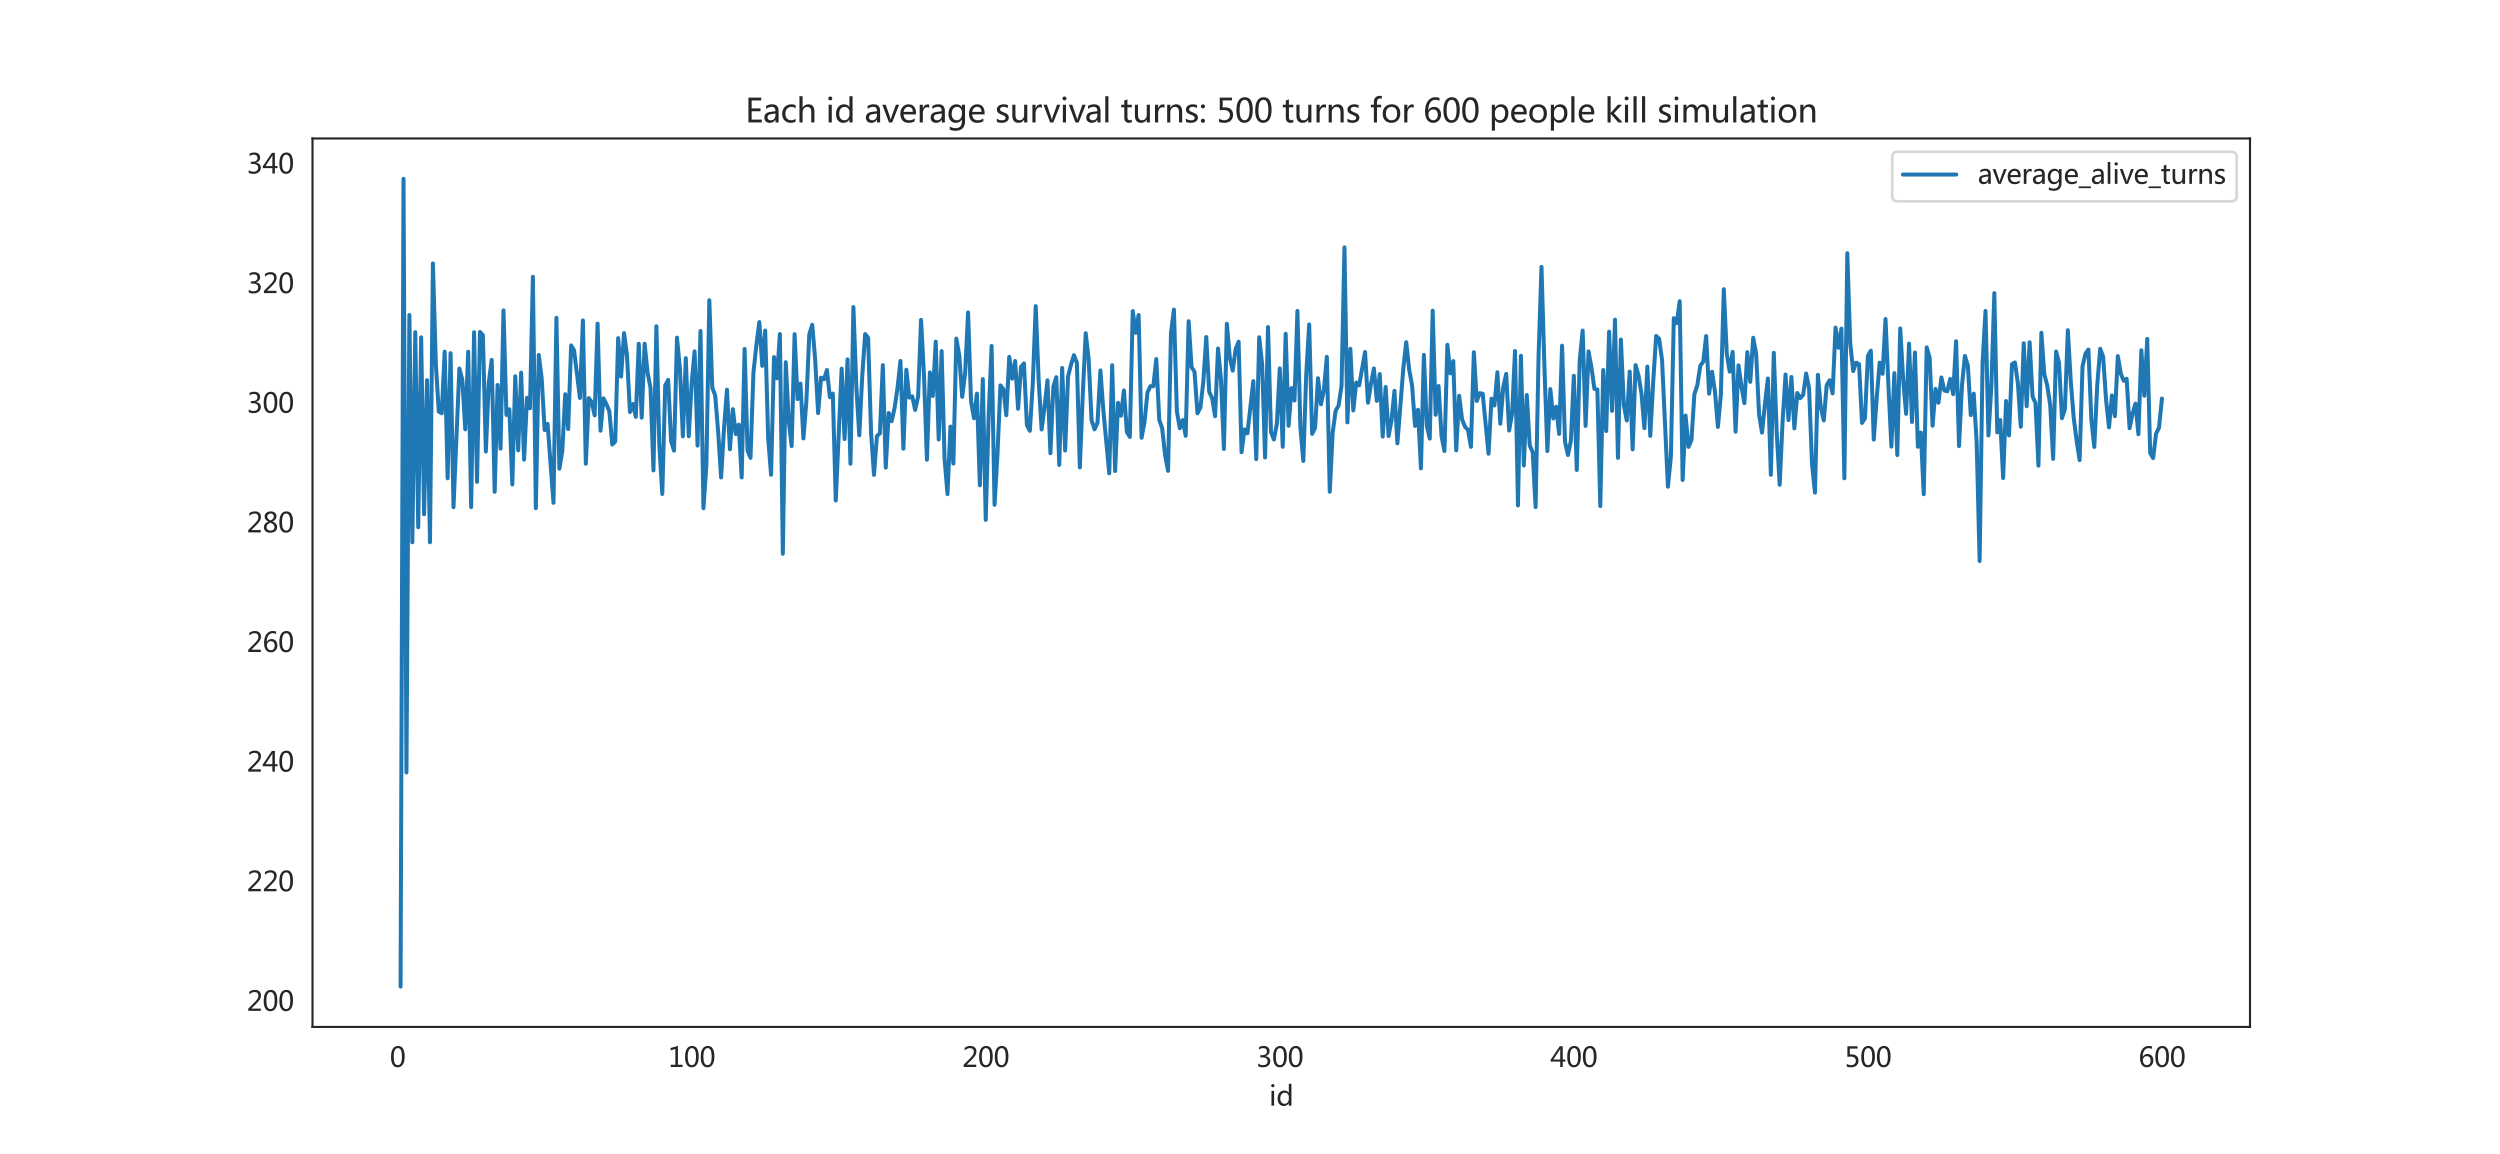 <?xml version="1.0" encoding="utf-8" standalone="no"?>
<!DOCTYPE svg PUBLIC "-//W3C//DTD SVG 1.1//EN"
  "http://www.w3.org/Graphics/SVG/1.1/DTD/svg11.dtd">
<svg xmlns:xlink="http://www.w3.org/1999/xlink" width="936pt" height="432pt" viewBox="0 0 936 432" xmlns="http://www.w3.org/2000/svg" version="1.1">
 <defs>
  <style type="text/css">*{stroke-linejoin: round; stroke-linecap: butt}</style>
 </defs>
 <g id="figure_1">
  <g id="patch_1">
   <path d="M 0 432 
L 936 432 
L 936 0 
L 0 0 
z
" style="fill: #ffffff"/>
  </g>
  <g id="axes_1">
   <g id="patch_2">
    <path d="M 117 384.48 
L 842.4 384.48 
L 842.4 51.84 
L 117 51.84 
z
" style="fill: #ffffff"/>
   </g>
   <g id="matplotlib.axis_1">
    <g id="xtick_1">
     <g id="text_1">
      <!-- 0 -->
      <g style="fill: #262626" transform="translate(145.94 399.474)scale(0.1 -0.1)">
       <defs>
        <path id="MicrosoftYaHei-30" d="M 284 2325 
Q 284 3606 709 4264 
Q 1134 4922 1941 4922 
Q 3478 4922 3478 2441 
Q 3478 1216 3045 567 
Q 2613 -81 1831 -81 
Q 1094 -81 689 534 
Q 284 1150 284 2325 
z
M 909 2353 
Q 909 425 1888 425 
Q 2850 425 2850 2384 
Q 2850 4413 1906 4413 
Q 909 4413 909 2353 
z
" transform="scale(0.016)"/>
       </defs>
       <use xlink:href="#MicrosoftYaHei-30"/>
      </g>
     </g>
    </g>
    <g id="xtick_2">
     <g id="text_2">
      <!-- 100 -->
      <g style="fill: #262626" transform="translate(250.168 399.474)scale(0.1 -0.1)">
       <defs>
        <path id="MicrosoftYaHei-31" d="M 3366 0 
L 591 0 
L 591 528 
L 1675 528 
L 1675 4203 
L 563 3881 
L 563 4444 
L 2284 4944 
L 2284 528 
L 3366 528 
L 3366 0 
z
" transform="scale(0.016)"/>
       </defs>
       <use xlink:href="#MicrosoftYaHei-31"/>
       <use xlink:href="#MicrosoftYaHei-30" x="58.643"/>
       <use xlink:href="#MicrosoftYaHei-30" x="117.285"/>
      </g>
     </g>
    </g>
    <g id="xtick_3">
     <g id="text_3">
      <!-- 200 -->
      <g style="fill: #262626" transform="translate(360.261 399.474)scale(0.1 -0.1)">
       <defs>
        <path id="MicrosoftYaHei-32" d="M 3275 0 
L 331 0 
L 331 531 
L 1738 1934 
Q 2319 2516 2516 2855 
Q 2713 3194 2713 3556 
Q 2713 3969 2481 4189 
Q 2250 4409 1813 4409 
Q 1166 4409 578 3859 
L 578 4481 
Q 1150 4922 1909 4922 
Q 2563 4922 2941 4569 
Q 3319 4216 3319 3619 
Q 3319 3169 3076 2736 
Q 2834 2303 2159 1634 
L 1056 556 
L 1056 544 
L 3275 544 
L 3275 0 
z
" transform="scale(0.016)"/>
       </defs>
       <use xlink:href="#MicrosoftYaHei-32"/>
       <use xlink:href="#MicrosoftYaHei-30" x="58.643"/>
       <use xlink:href="#MicrosoftYaHei-30" x="117.285"/>
      </g>
     </g>
    </g>
    <g id="xtick_4">
     <g id="text_4">
      <!-- 300 -->
      <g style="fill: #262626" transform="translate(470.353 399.474)scale(0.1 -0.1)">
       <defs>
        <path id="MicrosoftYaHei-33" d="M 447 809 
Q 944 425 1569 425 
Q 2069 425 2361 670 
Q 2653 916 2653 1328 
Q 2653 2247 1338 2247 
L 934 2247 
L 934 2753 
L 1319 2753 
Q 2484 2753 2484 3616 
Q 2484 4413 1594 4413 
Q 1084 4413 634 4069 
L 634 4647 
Q 1109 4922 1744 4922 
Q 2363 4922 2738 4598 
Q 3113 4275 3113 3759 
Q 3113 2809 2144 2538 
L 2144 2525 
Q 2669 2469 2973 2155 
Q 3278 1841 3278 1372 
Q 3278 719 2808 319 
Q 2338 -81 1556 -81 
Q 869 -81 447 175 
L 447 809 
z
" transform="scale(0.016)"/>
       </defs>
       <use xlink:href="#MicrosoftYaHei-33"/>
       <use xlink:href="#MicrosoftYaHei-30" x="58.643"/>
       <use xlink:href="#MicrosoftYaHei-30" x="117.285"/>
      </g>
     </g>
    </g>
    <g id="xtick_5">
     <g id="text_5">
      <!-- 400 -->
      <g style="fill: #262626" transform="translate(580.446 399.474)scale(0.1 -0.1)">
       <defs>
        <path id="MicrosoftYaHei-34" d="M 3525 1256 
L 2906 1256 
L 2906 0 
L 2313 0 
L 2313 1256 
L 56 1256 
L 56 1653 
L 2197 4841 
L 2906 4841 
L 2906 1741 
L 3525 1741 
L 3525 1256 
z
M 2313 1741 
L 2313 3769 
Q 2313 3984 2325 4266 
L 2313 4266 
Q 2269 4147 2128 3894 
L 688 1741 
L 2313 1741 
z
" transform="scale(0.016)"/>
       </defs>
       <use xlink:href="#MicrosoftYaHei-34"/>
       <use xlink:href="#MicrosoftYaHei-30" x="58.643"/>
       <use xlink:href="#MicrosoftYaHei-30" x="117.285"/>
      </g>
     </g>
    </g>
    <g id="xtick_6">
     <g id="text_6">
      <!-- 500 -->
      <g style="fill: #262626" transform="translate(690.539 399.474)scale(0.1 -0.1)">
       <defs>
        <path id="MicrosoftYaHei-35" d="M 553 744 
Q 1041 425 1569 425 
Q 2069 425 2375 704 
Q 2681 984 2681 1447 
Q 2681 1913 2370 2169 
Q 2059 2425 1469 2425 
Q 1184 2425 703 2381 
L 703 4841 
L 3084 4841 
L 3084 4300 
L 1272 4300 
L 1272 2931 
Q 1544 2947 1681 2947 
Q 2447 2947 2875 2559 
Q 3303 2172 3303 1491 
Q 3303 788 2843 353 
Q 2384 -81 1575 -81 
Q 897 -81 553 119 
L 553 744 
z
" transform="scale(0.016)"/>
       </defs>
       <use xlink:href="#MicrosoftYaHei-35"/>
       <use xlink:href="#MicrosoftYaHei-30" x="58.643"/>
       <use xlink:href="#MicrosoftYaHei-30" x="117.285"/>
      </g>
     </g>
    </g>
    <g id="xtick_7">
     <g id="text_7">
      <!-- 600 -->
      <g style="fill: #262626" transform="translate(800.631 399.474)scale(0.1 -0.1)">
       <defs>
        <path id="MicrosoftYaHei-36" d="M 3181 4219 
Q 2803 4413 2391 4413 
Q 1763 4413 1381 3866 
Q 1000 3319 994 2372 
L 1009 2372 
Q 1353 3038 2106 3038 
Q 2734 3038 3109 2628 
Q 3484 2219 3484 1541 
Q 3484 831 3051 375 
Q 2619 -81 1947 -81 
Q 1209 -81 789 495 
Q 369 1072 369 2131 
Q 369 3413 920 4167 
Q 1472 4922 2372 4922 
Q 2888 4922 3181 4781 
L 3181 4219 
z
M 1031 1584 
Q 1031 1106 1286 765 
Q 1541 425 1963 425 
Q 2363 425 2613 719 
Q 2863 1013 2863 1475 
Q 2863 1975 2627 2253 
Q 2391 2531 1956 2531 
Q 1544 2531 1287 2250 
Q 1031 1969 1031 1584 
z
" transform="scale(0.016)"/>
       </defs>
       <use xlink:href="#MicrosoftYaHei-36"/>
       <use xlink:href="#MicrosoftYaHei-30" x="58.643"/>
       <use xlink:href="#MicrosoftYaHei-30" x="117.285"/>
      </g>
     </g>
    </g>
    <g id="text_8">
     <!-- id -->
     <g style="fill: #262626" transform="translate(475.171 413.953)scale(0.1 -0.1)">
      <defs>
       <path id="MicrosoftYaHei-69" d="M 472 4675 
Q 472 4838 583 4948 
Q 694 5059 856 5059 
Q 1022 5059 1136 4950 
Q 1250 4841 1250 4675 
Q 1250 4513 1136 4405 
Q 1022 4297 856 4297 
Q 691 4297 581 4405 
Q 472 4513 472 4675 
z
M 544 0 
L 544 3456 
L 1156 3456 
L 1156 0 
L 544 0 
z
" transform="scale(0.016)"/>
       <path id="MicrosoftYaHei-64" d="M 3547 0 
L 2934 0 
L 2934 575 
L 2922 575 
Q 2544 -81 1747 -81 
Q 1091 -81 703 386 
Q 316 853 316 1647 
Q 316 2503 753 3020 
Q 1191 3538 1897 3538 
Q 2603 3538 2922 2988 
L 2934 2988 
L 2934 5116 
L 3547 5116 
L 3547 0 
z
M 2938 2056 
Q 2938 2472 2664 2751 
Q 2391 3031 1991 3031 
Q 1503 3031 1222 2667 
Q 941 2303 941 1675 
Q 941 1097 1211 761 
Q 1481 425 1931 425 
Q 2375 425 2656 754 
Q 2938 1084 2938 1575 
L 2938 2056 
z
" transform="scale(0.016)"/>
      </defs>
      <use xlink:href="#MicrosoftYaHei-69"/>
      <use xlink:href="#MicrosoftYaHei-64" x="26.611"/>
     </g>
    </g>
   </g>
   <g id="matplotlib.axis_2">
    <g id="ytick_1">
     <g id="text_9">
      <!-- 200 -->
      <g style="fill: #262626" transform="translate(92.408 378.481)scale(0.1 -0.1)">
       <use xlink:href="#MicrosoftYaHei-32"/>
       <use xlink:href="#MicrosoftYaHei-30" x="58.643"/>
       <use xlink:href="#MicrosoftYaHei-30" x="117.285"/>
      </g>
     </g>
    </g>
    <g id="ytick_2">
     <g id="text_10">
      <!-- 220 -->
      <g style="fill: #262626" transform="translate(92.408 333.693)scale(0.1 -0.1)">
       <use xlink:href="#MicrosoftYaHei-32"/>
       <use xlink:href="#MicrosoftYaHei-32" x="58.643"/>
       <use xlink:href="#MicrosoftYaHei-30" x="117.285"/>
      </g>
     </g>
    </g>
    <g id="ytick_3">
     <g id="text_11">
      <!-- 240 -->
      <g style="fill: #262626" transform="translate(92.408 288.906)scale(0.1 -0.1)">
       <use xlink:href="#MicrosoftYaHei-32"/>
       <use xlink:href="#MicrosoftYaHei-34" x="58.643"/>
       <use xlink:href="#MicrosoftYaHei-30" x="117.285"/>
      </g>
     </g>
    </g>
    <g id="ytick_4">
     <g id="text_12">
      <!-- 260 -->
      <g style="fill: #262626" transform="translate(92.408 244.118)scale(0.1 -0.1)">
       <use xlink:href="#MicrosoftYaHei-32"/>
       <use xlink:href="#MicrosoftYaHei-36" x="58.643"/>
       <use xlink:href="#MicrosoftYaHei-30" x="117.285"/>
      </g>
     </g>
    </g>
    <g id="ytick_5">
     <g id="text_13">
      <!-- 280 -->
      <g style="fill: #262626" transform="translate(92.408 199.331)scale(0.1 -0.1)">
       <defs>
        <path id="MicrosoftYaHei-38" d="M 1369 2547 
Q 503 2950 503 3716 
Q 503 4250 909 4586 
Q 1316 4922 1947 4922 
Q 2525 4922 2900 4606 
Q 3275 4291 3275 3791 
Q 3275 2984 2372 2550 
L 2372 2538 
Q 3431 2156 3431 1238 
Q 3431 634 2995 276 
Q 2559 -81 1778 -81 
Q 1138 -81 734 272 
Q 331 625 331 1188 
Q 331 2113 1369 2534 
L 1369 2547 
z
M 2656 3719 
Q 2656 4044 2453 4231 
Q 2250 4419 1903 4419 
Q 1578 4419 1350 4223 
Q 1122 4028 1122 3725 
Q 1122 3119 1881 2803 
Q 2656 3125 2656 3719 
z
M 1844 2256 
Q 947 1894 947 1219 
Q 947 869 1209 644 
Q 1472 419 1894 419 
Q 2303 419 2559 642 
Q 2816 866 2816 1200 
Q 2816 1903 1844 2256 
z
" transform="scale(0.016)"/>
       </defs>
       <use xlink:href="#MicrosoftYaHei-32"/>
       <use xlink:href="#MicrosoftYaHei-38" x="58.643"/>
       <use xlink:href="#MicrosoftYaHei-30" x="117.285"/>
      </g>
     </g>
    </g>
    <g id="ytick_6">
     <g id="text_14">
      <!-- 300 -->
      <g style="fill: #262626" transform="translate(92.408 154.544)scale(0.1 -0.1)">
       <use xlink:href="#MicrosoftYaHei-33"/>
       <use xlink:href="#MicrosoftYaHei-30" x="58.643"/>
       <use xlink:href="#MicrosoftYaHei-30" x="117.285"/>
      </g>
     </g>
    </g>
    <g id="ytick_7">
     <g id="text_15">
      <!-- 320 -->
      <g style="fill: #262626" transform="translate(92.408 109.756)scale(0.1 -0.1)">
       <use xlink:href="#MicrosoftYaHei-33"/>
       <use xlink:href="#MicrosoftYaHei-32" x="58.643"/>
       <use xlink:href="#MicrosoftYaHei-30" x="117.285"/>
      </g>
     </g>
    </g>
    <g id="ytick_8">
     <g id="text_16">
      <!-- 340 -->
      <g style="fill: #262626" transform="translate(92.408 64.969)scale(0.1 -0.1)">
       <use xlink:href="#MicrosoftYaHei-33"/>
       <use xlink:href="#MicrosoftYaHei-34" x="58.643"/>
       <use xlink:href="#MicrosoftYaHei-30" x="117.285"/>
      </g>
     </g>
    </g>
   </g>
   <g id="line2d_1">
    <path d="M 149.973 369.36 
L 151.074 66.96 
L 152.175 289.208 
L 153.276 117.937 
L 154.376 203.033 
L 155.477 124.373 
L 156.578 197.394 
L 157.679 126.303 
L 158.78 192.539 
L 159.881 142.342 
L 160.982 203.029 
L 162.083 98.638 
L 163.184 136.412 
L 164.285 154.103 
L 165.386 154.73 
L 166.487 131.66 
L 167.588 179.067 
L 168.688 132.224 
L 169.789 189.883 
L 171.991 137.988 
L 173.092 142.185 
L 174.193 160.754 
L 175.294 131.678 
L 176.395 189.888 
L 177.496 124.373 
L 178.597 180.42 
L 179.698 124.274 
L 180.799 125.479 
L 181.9 169.062 
L 183.001 143.206 
L 184.101 134.741 
L 185.202 184.115 
L 186.303 144.138 
L 187.404 167.965 
L 188.505 116.208 
L 189.606 155.352 
L 190.707 153.229 
L 191.808 181.378 
L 192.909 140.868 
L 194.01 168.592 
L 195.111 139.525 
L 196.212 172.089 
L 197.313 148.921 
L 198.413 152.871 
L 199.514 103.645 
L 200.615 190.264 
L 201.716 132.892 
L 202.817 141.782 
L 203.918 161.027 
L 205.019 158.725 
L 207.221 188.24 
L 208.322 118.998 
L 209.423 175.493 
L 210.524 168.838 
L 211.625 147.586 
L 212.725 160.633 
L 213.826 129.317 
L 214.927 131.131 
L 217.129 149.006 
L 218.23 119.97 
L 219.331 173.626 
L 220.432 149.051 
L 221.533 150.542 
L 222.634 155.5 
L 223.735 121.175 
L 224.836 161.246 
L 225.937 149.127 
L 227.038 151.344 
L 228.138 153.982 
L 229.239 166.433 
L 230.34 165.291 
L 231.441 126.603 
L 232.542 140.985 
L 233.643 124.731 
L 234.744 133.075 
L 235.845 154.26 
L 236.946 151.259 
L 238.047 156.056 
L 239.148 128.704 
L 240.249 156.391 
L 241.35 128.695 
L 242.45 139.556 
L 243.551 145.15 
L 244.652 176.12 
L 245.753 122.147 
L 246.854 166.818 
L 247.955 184.943 
L 249.056 144.281 
L 250.157 142.23 
L 251.258 165.188 
L 252.359 168.721 
L 253.46 126.415 
L 254.561 138.073 
L 255.662 163.378 
L 256.763 134.087 
L 257.863 163.32 
L 258.964 143.412 
L 260.065 131.534 
L 261.166 166.831 
L 262.267 123.934 
L 263.368 190.287 
L 264.469 174.275 
L 265.57 112.406 
L 266.671 145.123 
L 267.772 148.079 
L 268.873 161.6 
L 269.974 178.763 
L 271.075 160.248 
L 272.175 145.902 
L 273.276 168.22 
L 274.377 153.185 
L 275.478 162.509 
L 276.579 158.98 
L 277.68 178.758 
L 278.781 130.643 
L 279.882 168.618 
L 280.983 171.427 
L 282.084 139.547 
L 283.185 129.219 
L 284.286 120.588 
L 285.387 136.976 
L 286.488 123.755 
L 287.588 163.826 
L 288.689 177.746 
L 289.79 133.693 
L 290.891 141.63 
L 291.992 125.067 
L 293.093 207.337 
L 294.194 135.597 
L 295.295 157.516 
L 296.396 167.024 
L 297.497 125.116 
L 298.598 149.409 
L 299.699 143.627 
L 300.8 164.149 
L 301.9 150.336 
L 303.001 125.161 
L 304.102 121.596 
L 305.203 134.598 
L 306.304 154.658 
L 307.405 141.383 
L 308.506 142.001 
L 309.607 138.535 
L 310.708 148.737 
L 311.809 147.349 
L 312.91 187.393 
L 315.112 138.024 
L 316.213 164.386 
L 317.313 134.562 
L 318.414 173.621 
L 319.515 114.963 
L 320.616 144.845 
L 321.717 162.962 
L 322.818 140.859 
L 323.919 125.067 
L 325.02 126.456 
L 326.121 161.896 
L 327.222 177.804 
L 328.323 163.275 
L 329.424 162.277 
L 330.525 136.712 
L 331.625 175.063 
L 332.726 154.609 
L 333.827 157.69 
L 334.928 152.746 
L 336.029 145.248 
L 337.13 135.14 
L 338.231 167.969 
L 339.332 138.427 
L 340.433 148.89 
L 341.534 148.392 
L 342.635 153.471 
L 343.736 148.451 
L 344.837 119.755 
L 345.938 140.335 
L 347.038 172.121 
L 348.139 139.435 
L 349.24 148.263 
L 350.341 127.911 
L 351.442 164.529 
L 352.543 131.458 
L 353.644 171.767 
L 354.745 184.975 
L 355.846 159.71 
L 356.947 173.558 
L 358.048 126.765 
L 359.149 133.098 
L 360.25 148.594 
L 361.35 139.574 
L 362.451 116.979 
L 363.552 150.256 
L 364.653 156.58 
L 365.754 147.371 
L 366.855 181.719 
L 367.956 141.943 
L 369.057 194.649 
L 370.158 155.563 
L 371.259 129.541 
L 372.36 189.001 
L 373.461 169.935 
L 374.562 144.281 
L 375.663 145.692 
L 376.763 155.46 
L 377.864 133.617 
L 378.965 141.786 
L 380.066 135.162 
L 381.167 153.041 
L 382.268 137.352 
L 383.369 136.045 
L 384.47 159.191 
L 385.571 161.305 
L 386.672 143.596 
L 387.773 114.609 
L 388.874 142.306 
L 389.975 160.79 
L 391.075 152.379 
L 392.176 142.386 
L 393.277 169.689 
L 394.378 144.733 
L 395.479 141.226 
L 396.58 174.051 
L 397.681 137.751 
L 398.782 168.668 
L 399.883 140.958 
L 400.984 136.515 
L 402.085 132.972 
L 403.186 135.843 
L 404.287 175.01 
L 405.388 147.774 
L 406.488 124.758 
L 407.589 134.508 
L 408.69 157.368 
L 409.791 160.74 
L 410.892 158.317 
L 411.993 138.683 
L 413.094 153.633 
L 415.296 177.213 
L 416.397 136.734 
L 417.498 176.358 
L 418.599 150.829 
L 419.7 155.635 
L 420.8 146.175 
L 421.901 161.761 
L 423.002 163.602 
L 424.103 116.481 
L 425.204 124.61 
L 426.305 117.937 
L 427.406 163.907 
L 428.507 158.008 
L 429.608 146.982 
L 430.709 144.581 
L 431.81 144.617 
L 432.911 134.414 
L 434.012 157.113 
L 435.113 160.369 
L 436.213 170.423 
L 437.314 176.282 
L 438.415 124.673 
L 439.516 115.899 
L 440.617 153.995 
L 441.718 160.346 
L 442.819 157.265 
L 443.92 163.181 
L 445.021 120.261 
L 446.122 137.446 
L 447.223 139.198 
L 448.324 154.743 
L 449.425 152.616 
L 450.525 142.955 
L 451.626 126.173 
L 452.727 146.704 
L 453.828 149.082 
L 454.929 155.836 
L 456.03 130.482 
L 457.131 142.104 
L 458.232 168.094 
L 459.333 121.206 
L 460.434 133.877 
L 461.535 138.759 
L 462.636 130.675 
L 463.737 127.929 
L 464.838 169.308 
L 465.938 160.785 
L 467.039 162.227 
L 469.241 142.691 
L 470.342 171.906 
L 471.443 126.272 
L 472.544 136.367 
L 473.645 171.297 
L 474.746 122.447 
L 475.847 161.708 
L 476.948 164.561 
L 478.049 158.729 
L 479.15 137.926 
L 480.25 167.288 
L 481.351 124.973 
L 482.452 159.41 
L 483.553 145.311 
L 484.654 149.956 
L 485.755 116.405 
L 486.856 159.93 
L 487.957 172.573 
L 489.058 139.999 
L 490.159 121.475 
L 491.26 162.447 
L 492.361 160.18 
L 493.462 141.616 
L 494.562 151.38 
L 495.663 146.01 
L 496.764 133.59 
L 497.865 184.106 
L 498.966 161.869 
L 500.067 153.776 
L 501.168 151.872 
L 502.269 144.415 
L 503.37 92.605 
L 504.471 158.152 
L 505.572 130.594 
L 506.673 153.668 
L 507.774 143.246 
L 508.875 144.285 
L 511.076 131.794 
L 512.177 150.784 
L 513.278 143.811 
L 514.379 137.939 
L 515.48 150.094 
L 516.581 140.04 
L 517.682 163.468 
L 518.783 144.872 
L 519.884 163.266 
L 520.985 157.341 
L 522.086 146.328 
L 523.187 165.98 
L 525.388 138.109 
L 526.489 128.122 
L 527.59 138.293 
L 528.691 144.397 
L 529.792 159.455 
L 530.893 153.409 
L 531.994 175.354 
L 533.095 132.865 
L 534.196 159.388 
L 535.297 164.211 
L 536.398 116.329 
L 537.499 155.308 
L 538.6 144.523 
L 539.7 163.213 
L 540.801 168.874 
L 541.902 129.094 
L 543.003 139.757 
L 544.104 135.185 
L 545.205 168.623 
L 546.306 148.177 
L 547.407 157.054 
L 548.508 159.795 
L 549.609 160.933 
L 550.71 167.311 
L 551.811 131.893 
L 552.912 150.117 
L 554.012 147.21 
L 555.113 147.43 
L 557.315 169.872 
L 558.416 149.266 
L 559.517 151.805 
L 560.618 139.368 
L 561.719 158.631 
L 562.82 144.904 
L 563.921 139.986 
L 565.022 161.202 
L 566.123 154.931 
L 567.224 131.436 
L 568.325 189.234 
L 569.425 133.196 
L 570.526 174.302 
L 571.627 147.891 
L 572.728 166.791 
L 573.829 169.29 
L 574.93 189.834 
L 576.031 133.662 
L 577.132 99.937 
L 578.233 137.375 
L 579.334 168.865 
L 580.435 145.66 
L 581.536 156.674 
L 582.637 152.249 
L 583.737 162.474 
L 584.838 129.407 
L 585.939 165.398 
L 587.04 170.379 
L 588.141 165 
L 589.242 140.685 
L 590.343 175.964 
L 591.444 134.92 
L 592.545 123.768 
L 593.646 159.468 
L 594.747 131.57 
L 595.848 137.67 
L 596.949 145.602 
L 598.05 145.799 
L 599.15 189.485 
L 600.251 138.526 
L 601.352 161.385 
L 602.453 124.158 
L 603.554 153.834 
L 604.655 119.679 
L 605.756 171.418 
L 606.857 127.105 
L 607.958 151.648 
L 609.059 157.453 
L 610.16 139.126 
L 611.261 168.256 
L 612.362 136.698 
L 613.462 140.559 
L 614.563 147.295 
L 615.664 160.324 
L 616.765 137.254 
L 617.866 163.186 
L 618.967 142.781 
L 620.068 125.779 
L 621.169 126.845 
L 622.27 134.75 
L 624.472 182.229 
L 625.573 171.05 
L 626.674 119.133 
L 627.775 120.987 
L 628.875 112.786 
L 629.976 179.708 
L 631.077 155.576 
L 632.178 167.32 
L 633.279 164.735 
L 634.38 147.577 
L 635.481 144.259 
L 636.582 136.936 
L 637.683 135.458 
L 638.784 125.82 
L 639.885 147.403 
L 640.986 139.198 
L 642.087 146.673 
L 643.187 159.845 
L 644.288 147.64 
L 645.389 108.281 
L 646.49 132.282 
L 647.591 139.126 
L 648.692 131.736 
L 649.793 161.614 
L 650.894 136.775 
L 651.995 144.63 
L 653.096 150.936 
L 654.197 131.848 
L 655.298 142.96 
L 656.399 126.456 
L 657.5 132.493 
L 658.6 155.214 
L 659.701 161.985 
L 660.802 151.29 
L 661.903 141.706 
L 663.004 177.768 
L 664.105 132.094 
L 665.206 161.999 
L 666.307 181.499 
L 667.408 157.731 
L 668.509 140.219 
L 669.61 157.278 
L 670.711 141.132 
L 671.812 160.4 
L 672.912 147.138 
L 674.013 149.082 
L 675.114 147.797 
L 676.215 139.834 
L 677.316 145.28 
L 678.417 173.706 
L 679.518 184.437 
L 680.619 140.331 
L 681.72 152.665 
L 682.821 157.395 
L 683.922 144.16 
L 685.023 142.382 
L 686.124 147.3 
L 687.225 122.658 
L 688.325 130.204 
L 689.426 123.043 
L 690.527 179.067 
L 691.628 94.782 
L 692.729 128.516 
L 693.83 138.938 
L 694.931 135.771 
L 696.032 136.367 
L 697.133 158.34 
L 698.234 156.615 
L 699.335 133.245 
L 700.436 131.311 
L 701.537 164.592 
L 702.637 149.136 
L 703.738 135.785 
L 704.839 139.963 
L 705.94 119.437 
L 707.041 144.715 
L 708.142 167.212 
L 709.243 139.695 
L 710.344 170.379 
L 711.445 122.971 
L 712.546 142.14 
L 713.647 154.94 
L 714.748 128.659 
L 715.849 157.995 
L 716.95 131.978 
L 718.05 167.261 
L 719.151 161.941 
L 720.252 185.029 
L 721.353 130.065 
L 722.454 133.859 
L 723.555 159.388 
L 724.656 145.575 
L 725.757 150.789 
L 726.858 141.329 
L 727.959 146.211 
L 729.06 146.498 
L 730.161 141.871 
L 731.262 147.586 
L 732.362 127.754 
L 733.463 167.024 
L 734.564 144.33 
L 735.665 133.263 
L 736.766 136.864 
L 737.867 155.415 
L 738.968 147.389 
L 740.069 165.801 
L 741.17 210.047 
L 742.271 135.83 
L 743.372 116.414 
L 744.473 163.038 
L 745.574 144.411 
L 746.675 109.754 
L 747.775 161.891 
L 748.876 157.251 
L 749.977 178.973 
L 751.078 150.135 
L 752.179 163.016 
L 753.28 136.358 
L 754.381 135.713 
L 755.482 143.376 
L 756.583 159.768 
L 757.684 128.529 
L 758.785 152.101 
L 759.886 128.153 
L 760.987 148.415 
L 762.087 150.909 
L 763.188 174.356 
L 764.289 124.579 
L 765.39 140.107 
L 766.491 144.335 
L 767.592 151.568 
L 768.693 171.798 
L 769.794 131.579 
L 770.895 135.776 
L 771.996 156.571 
L 773.097 153.189 
L 774.198 123.621 
L 775.299 142.83 
L 776.399 156.472 
L 777.5 165.116 
L 778.601 172.26 
L 779.702 137.106 
L 780.803 132.399 
L 781.904 130.867 
L 783.005 157.202 
L 784.106 167.333 
L 785.207 144.182 
L 786.308 130.576 
L 787.409 133.505 
L 788.51 149.736 
L 789.611 159.997 
L 790.712 148.048 
L 791.812 155.809 
L 792.913 133.326 
L 794.014 139.847 
L 795.115 142.561 
L 796.216 141.809 
L 797.317 160.324 
L 798.418 154.864 
L 799.519 151.116 
L 800.62 162.581 
L 801.721 131.149 
L 802.822 148.164 
L 803.923 126.89 
L 805.024 169.608 
L 806.124 171.516 
L 807.225 162.393 
L 808.326 160.131 
L 809.427 149.212 
L 809.427 149.212 
" clip-path="url(#pee206b2516)" style="fill: none; stroke: #1f77b4; stroke-width: 1.5; stroke-linecap: round"/>
   </g>
   <g id="patch_3">
    <path d="M 117 384.48 
L 117 51.84 
" style="fill: none; stroke: #262626; stroke-width: 0.8; stroke-linejoin: miter; stroke-linecap: square"/>
   </g>
   <g id="patch_4">
    <path d="M 842.4 384.48 
L 842.4 51.84 
" style="fill: none; stroke: #262626; stroke-width: 0.8; stroke-linejoin: miter; stroke-linecap: square"/>
   </g>
   <g id="patch_5">
    <path d="M 117 384.48 
L 842.4 384.48 
" style="fill: none; stroke: #262626; stroke-width: 0.8; stroke-linejoin: miter; stroke-linecap: square"/>
   </g>
   <g id="patch_6">
    <path d="M 117 51.84 
L 842.4 51.84 
" style="fill: none; stroke: #262626; stroke-width: 0.8; stroke-linejoin: miter; stroke-linecap: square"/>
   </g>
   <g id="text_17">
    <!-- Each id average survival turns: 500 turns for 600 people kill simulation -->
    <g style="fill: #262626" transform="translate(279.013 45.84)scale(0.12 -0.12)">
     <defs>
      <path id="MicrosoftYaHei-45" d="M 3228 0 
L 625 0 
L 625 4841 
L 3119 4841 
L 3119 4284 
L 1250 4284 
L 1250 2734 
L 2981 2734 
L 2981 2181 
L 1250 2181 
L 1250 553 
L 3228 553 
L 3228 0 
z
" transform="scale(0.016)"/>
      <path id="MicrosoftYaHei-61" d="M 628 3216 
Q 1144 3538 1819 3538 
Q 3069 3538 3069 2225 
L 3069 0 
L 2463 0 
L 2463 534 
L 2447 534 
Q 2088 -81 1388 -81 
Q 884 -81 587 191 
Q 291 463 291 925 
Q 291 1894 1438 2053 
L 2463 2197 
Q 2463 3044 1763 3044 
Q 1141 3044 628 2625 
L 628 3216 
z
M 1653 1625 
Q 1228 1569 1067 1412 
Q 906 1256 906 975 
Q 906 728 1081 572 
Q 1256 416 1544 416 
Q 1944 416 2203 697 
Q 2463 978 2463 1403 
L 2463 1734 
L 1653 1625 
z
" transform="scale(0.016)"/>
      <path id="MicrosoftYaHei-63" d="M 2934 156 
Q 2538 -81 1978 -81 
Q 1228 -81 772 400 
Q 316 881 316 1647 
Q 316 2497 808 3017 
Q 1300 3538 2125 3538 
Q 2600 3538 2938 3369 
L 2938 2763 
Q 2572 3031 2125 3031 
Q 1600 3031 1270 2667 
Q 941 2303 941 1697 
Q 941 1100 1252 762 
Q 1563 425 2091 425 
Q 2538 425 2934 719 
L 2934 156 
z
" transform="scale(0.016)"/>
      <path id="MicrosoftYaHei-68" d="M 3466 0 
L 2856 0 
L 2856 1988 
Q 2856 3031 2081 3031 
Q 1684 3031 1421 2726 
Q 1159 2422 1159 1959 
L 1159 0 
L 547 0 
L 547 5116 
L 1159 5116 
L 1159 2888 
L 1172 2888 
Q 1569 3538 2300 3538 
Q 3466 3538 3466 2128 
L 3466 0 
z
" transform="scale(0.016)"/>
      <path id="MicrosoftYaHei-20" transform="scale(0.016)"/>
      <path id="MicrosoftYaHei-76" d="M 3331 3456 
L 1963 0 
L 1344 0 
L 44 3456 
L 713 3456 
L 1556 988 
Q 1659 691 1678 491 
L 1694 491 
Q 1725 753 1803 975 
L 2688 3456 
L 3331 3456 
z
" transform="scale(0.016)"/>
      <path id="MicrosoftYaHei-65" d="M 3363 1572 
L 944 1572 
Q 959 1019 1246 717 
Q 1534 416 2050 416 
Q 2631 416 3116 788 
L 3116 241 
Q 2659 -81 1906 -81 
Q 1156 -81 736 394 
Q 316 869 316 1713 
Q 316 2506 777 3022 
Q 1238 3538 1922 3538 
Q 2600 3538 2981 3102 
Q 3363 2666 3363 1881 
L 3363 1572 
z
M 2750 2063 
Q 2747 2531 2528 2787 
Q 2309 3044 1913 3044 
Q 1547 3044 1280 2772 
Q 1013 2500 944 2063 
L 2750 2063 
z
" transform="scale(0.016)"/>
      <path id="MicrosoftYaHei-72" d="M 2400 2850 
Q 2247 2959 1978 2959 
Q 1622 2959 1390 2626 
Q 1159 2294 1159 1750 
L 1159 0 
L 547 0 
L 547 3456 
L 1159 3456 
L 1159 2753 
L 1172 2753 
Q 1434 3516 2078 3516 
Q 2288 3516 2400 3469 
L 2400 2850 
z
" transform="scale(0.016)"/>
      <path id="MicrosoftYaHei-67" d="M 3547 291 
Q 3547 -1628 1684 -1628 
Q 1041 -1628 566 -1388 
L 566 -797 
Q 1144 -1119 1675 -1119 
Q 2934 -1119 2934 206 
L 2934 572 
L 2922 572 
Q 2528 -81 1747 -81 
Q 1097 -81 706 384 
Q 316 850 316 1619 
Q 316 2503 747 3020 
Q 1178 3538 1897 3538 
Q 2588 3538 2922 2988 
L 2934 2988 
L 2934 3456 
L 3547 3456 
L 3547 291 
z
M 2934 2056 
Q 2938 2456 2666 2743 
Q 2394 3031 1997 3031 
Q 1497 3031 1219 2664 
Q 941 2297 941 1656 
Q 941 1106 1209 765 
Q 1478 425 1922 425 
Q 2369 425 2653 750 
Q 2938 1075 2934 1575 
L 2934 2056 
z
" transform="scale(0.016)"/>
      <path id="MicrosoftYaHei-73" d="M 353 747 
Q 816 413 1350 413 
Q 2066 413 2066 881 
Q 2066 1081 1909 1211 
Q 1753 1341 1275 1519 
Q 700 1750 528 1976 
Q 356 2203 356 2525 
Q 356 2984 745 3261 
Q 1134 3538 1703 3538 
Q 2144 3538 2522 3384 
L 2522 2794 
Q 2134 3044 1644 3044 
Q 1350 3044 1165 2916 
Q 981 2788 981 2578 
Q 981 2372 1114 2256 
Q 1247 2141 1703 1959 
Q 2281 1744 2484 1512 
Q 2688 1281 2688 941 
Q 2688 466 2298 192 
Q 1909 -81 1291 -81 
Q 753 -81 353 122 
L 353 747 
z
" transform="scale(0.016)"/>
      <path id="MicrosoftYaHei-75" d="M 3400 0 
L 2784 0 
L 2784 544 
L 2772 544 
Q 2425 -81 1706 -81 
Q 478 -81 478 1388 
L 478 3456 
L 1084 3456 
L 1084 1478 
Q 1084 425 1891 425 
Q 2291 425 2537 720 
Q 2784 1016 2784 1466 
L 2784 3456 
L 3400 3456 
L 3400 0 
z
" transform="scale(0.016)"/>
      <path id="MicrosoftYaHei-6c" d="M 544 0 
L 544 5116 
L 1156 5116 
L 1156 0 
L 544 0 
z
" transform="scale(0.016)"/>
      <path id="MicrosoftYaHei-74" d="M 2206 34 
Q 2006 -75 1666 -75 
Q 738 -75 738 953 
L 738 2950 
L 144 2950 
L 144 3456 
L 738 3456 
L 738 4288 
L 1347 4481 
L 1347 3456 
L 2206 3456 
L 2206 2950 
L 1347 2950 
L 1347 1063 
Q 1347 722 1462 575 
Q 1578 428 1847 428 
Q 2053 428 2206 544 
L 2206 34 
z
" transform="scale(0.016)"/>
      <path id="MicrosoftYaHei-6e" d="M 3469 0 
L 2859 0 
L 2859 1966 
Q 2859 3031 2081 3031 
Q 1678 3031 1418 2731 
Q 1159 2431 1159 1972 
L 1159 0 
L 547 0 
L 547 3456 
L 1159 3456 
L 1159 2884 
L 1172 2884 
Q 1563 3538 2306 3538 
Q 2875 3538 3172 3173 
Q 3469 2809 3469 2113 
L 3469 0 
z
" transform="scale(0.016)"/>
      <path id="MicrosoftYaHei-3a" d="M 372 3134 
Q 372 3303 490 3415 
Q 609 3528 775 3528 
Q 944 3528 1062 3414 
Q 1181 3300 1181 3134 
Q 1181 2969 1065 2853 
Q 950 2738 772 2738 
Q 603 2738 487 2853 
Q 372 2969 372 3134 
z
M 372 322 
Q 372 491 487 606 
Q 603 722 775 722 
Q 950 722 1065 605 
Q 1181 488 1181 322 
Q 1181 159 1065 42 
Q 950 -75 772 -75 
Q 600 -75 486 42 
Q 372 159 372 322 
z
" transform="scale(0.016)"/>
      <path id="MicrosoftYaHei-66" d="M 2319 4594 
Q 2147 4684 1947 4684 
Q 1372 4684 1372 3972 
L 1372 3456 
L 2181 3456 
L 2181 2950 
L 1372 2950 
L 1372 0 
L 766 0 
L 766 2950 
L 175 2950 
L 175 3456 
L 766 3456 
L 766 4000 
Q 766 4556 1086 4873 
Q 1406 5191 1900 5191 
Q 2163 5191 2319 5131 
L 2319 4594 
z
" transform="scale(0.016)"/>
      <path id="MicrosoftYaHei-6f" d="M 316 1691 
Q 316 2547 794 3042 
Q 1272 3538 2091 3538 
Q 2869 3538 3311 3061 
Q 3753 2584 3753 1744 
Q 3753 925 3281 422 
Q 2809 -81 2016 -81 
Q 1241 -81 778 406 
Q 316 894 316 1691 
z
M 941 1709 
Q 941 1113 1242 769 
Q 1544 425 2053 425 
Q 2578 425 2853 761 
Q 3128 1097 3128 1725 
Q 3128 2356 2853 2693 
Q 2578 3031 2053 3031 
Q 1538 3031 1239 2678 
Q 941 2325 941 1709 
z
" transform="scale(0.016)"/>
      <path id="MicrosoftYaHei-70" d="M 1159 488 
L 1159 -1591 
L 547 -1591 
L 547 3456 
L 1159 3456 
L 1159 2859 
L 1172 2859 
Q 1578 3538 2359 3538 
Q 3022 3538 3398 3073 
Q 3775 2609 3775 1828 
Q 3775 966 3348 442 
Q 2922 -81 2200 -81 
Q 1534 -81 1172 488 
L 1159 488 
z
M 1156 1425 
Q 1156 1003 1428 714 
Q 1700 425 2109 425 
Q 2597 425 2872 800 
Q 3147 1175 3147 1838 
Q 3147 2397 2890 2714 
Q 2634 3031 2191 3031 
Q 1738 3031 1447 2709 
Q 1156 2388 1156 1884 
L 1156 1425 
z
" transform="scale(0.016)"/>
      <path id="MicrosoftYaHei-6b" d="M 3484 0 
L 2650 0 
L 1172 1666 
L 1159 1666 
L 1159 0 
L 547 0 
L 547 5116 
L 1159 5116 
L 1159 1872 
L 1172 1872 
L 2575 3456 
L 3363 3456 
L 1800 1794 
L 3484 0 
z
" transform="scale(0.016)"/>
      <path id="MicrosoftYaHei-6d" d="M 5522 0 
L 4909 0 
L 4909 1984 
Q 4909 2547 4734 2789 
Q 4559 3031 4159 3031 
Q 3822 3031 3581 2715 
Q 3341 2400 3341 1969 
L 3341 0 
L 2728 0 
L 2728 2047 
Q 2728 3031 1969 3031 
Q 1619 3031 1389 2731 
Q 1159 2431 1159 1966 
L 1159 0 
L 547 0 
L 547 3456 
L 1159 3456 
L 1159 2909 
L 1172 2909 
Q 1541 3538 2250 3538 
Q 2597 3538 2862 3347 
Q 3128 3156 3231 2831 
Q 3616 3538 4381 3538 
Q 5522 3538 5522 2131 
L 5522 0 
z
" transform="scale(0.016)"/>
     </defs>
     <use xlink:href="#MicrosoftYaHei-45"/>
     <use xlink:href="#MicrosoftYaHei-61" x="54.98"/>
     <use xlink:href="#MicrosoftYaHei-63" x="110.254"/>
     <use xlink:href="#MicrosoftYaHei-68" x="160.4"/>
     <use xlink:href="#MicrosoftYaHei-20" x="221.973"/>
     <use xlink:href="#MicrosoftYaHei-69" x="251.562"/>
     <use xlink:href="#MicrosoftYaHei-64" x="278.174"/>
     <use xlink:href="#MicrosoftYaHei-20" x="342.139"/>
     <use xlink:href="#MicrosoftYaHei-61" x="371.729"/>
     <use xlink:href="#MicrosoftYaHei-76" x="427.002"/>
     <use xlink:href="#MicrosoftYaHei-65" x="478.867"/>
     <use xlink:href="#MicrosoftYaHei-72" x="535.605"/>
     <use xlink:href="#MicrosoftYaHei-61" x="573.789"/>
     <use xlink:href="#MicrosoftYaHei-67" x="629.062"/>
     <use xlink:href="#MicrosoftYaHei-65" x="693.027"/>
     <use xlink:href="#MicrosoftYaHei-20" x="749.766"/>
     <use xlink:href="#MicrosoftYaHei-73" x="779.355"/>
     <use xlink:href="#MicrosoftYaHei-75" x="825.645"/>
     <use xlink:href="#MicrosoftYaHei-72" x="887.266"/>
     <use xlink:href="#MicrosoftYaHei-76" x="929.824"/>
     <use xlink:href="#MicrosoftYaHei-69" x="982.314"/>
     <use xlink:href="#MicrosoftYaHei-76" x="1008.926"/>
     <use xlink:href="#MicrosoftYaHei-61" x="1059.416"/>
     <use xlink:href="#MicrosoftYaHei-6c" x="1114.689"/>
     <use xlink:href="#MicrosoftYaHei-20" x="1141.301"/>
     <use xlink:href="#MicrosoftYaHei-74" x="1170.891"/>
     <use xlink:href="#MicrosoftYaHei-75" x="1208.146"/>
     <use xlink:href="#MicrosoftYaHei-72" x="1269.768"/>
     <use xlink:href="#MicrosoftYaHei-6e" x="1307.701"/>
     <use xlink:href="#MicrosoftYaHei-73" x="1369.322"/>
     <use xlink:href="#MicrosoftYaHei-3a" x="1415.611"/>
     <use xlink:href="#MicrosoftYaHei-20" x="1439.684"/>
     <use xlink:href="#MicrosoftYaHei-35" x="1469.273"/>
     <use xlink:href="#MicrosoftYaHei-30" x="1527.916"/>
     <use xlink:href="#MicrosoftYaHei-30" x="1586.559"/>
     <use xlink:href="#MicrosoftYaHei-20" x="1645.201"/>
     <use xlink:href="#MicrosoftYaHei-74" x="1674.791"/>
     <use xlink:href="#MicrosoftYaHei-75" x="1712.047"/>
     <use xlink:href="#MicrosoftYaHei-72" x="1773.668"/>
     <use xlink:href="#MicrosoftYaHei-6e" x="1811.602"/>
     <use xlink:href="#MicrosoftYaHei-73" x="1873.223"/>
     <use xlink:href="#MicrosoftYaHei-20" x="1919.512"/>
     <use xlink:href="#MicrosoftYaHei-66" x="1949.102"/>
     <use xlink:href="#MicrosoftYaHei-6f" x="1983.77"/>
     <use xlink:href="#MicrosoftYaHei-72" x="2047.344"/>
     <use xlink:href="#MicrosoftYaHei-20" x="2085.527"/>
     <use xlink:href="#MicrosoftYaHei-36" x="2115.117"/>
     <use xlink:href="#MicrosoftYaHei-30" x="2173.76"/>
     <use xlink:href="#MicrosoftYaHei-30" x="2232.402"/>
     <use xlink:href="#MicrosoftYaHei-20" x="2291.045"/>
     <use xlink:href="#MicrosoftYaHei-70" x="2320.635"/>
     <use xlink:href="#MicrosoftYaHei-65" x="2384.502"/>
     <use xlink:href="#MicrosoftYaHei-6f" x="2441.24"/>
     <use xlink:href="#MicrosoftYaHei-70" x="2504.814"/>
     <use xlink:href="#MicrosoftYaHei-6c" x="2568.682"/>
     <use xlink:href="#MicrosoftYaHei-65" x="2595.293"/>
     <use xlink:href="#MicrosoftYaHei-20" x="2652.031"/>
     <use xlink:href="#MicrosoftYaHei-6b" x="2681.621"/>
     <use xlink:href="#MicrosoftYaHei-69" x="2736.064"/>
     <use xlink:href="#MicrosoftYaHei-6c" x="2762.676"/>
     <use xlink:href="#MicrosoftYaHei-6c" x="2789.287"/>
     <use xlink:href="#MicrosoftYaHei-20" x="2815.898"/>
     <use xlink:href="#MicrosoftYaHei-73" x="2845.488"/>
     <use xlink:href="#MicrosoftYaHei-69" x="2891.777"/>
     <use xlink:href="#MicrosoftYaHei-6d" x="2918.389"/>
     <use xlink:href="#MicrosoftYaHei-75" x="3012.09"/>
     <use xlink:href="#MicrosoftYaHei-6c" x="3073.711"/>
     <use xlink:href="#MicrosoftYaHei-61" x="3100.322"/>
     <use xlink:href="#MicrosoftYaHei-74" x="3155.596"/>
     <use xlink:href="#MicrosoftYaHei-69" x="3192.852"/>
     <use xlink:href="#MicrosoftYaHei-6f" x="3219.463"/>
     <use xlink:href="#MicrosoftYaHei-6e" x="3283.037"/>
    </g>
   </g>
   <g id="legend_1">
    <g id="patch_7">
     <path d="M 710.447 75.377 
L 835.4 75.377 
Q 837.4 75.377 837.4 73.377 
L 837.4 58.84 
Q 837.4 56.84 835.4 56.84 
L 710.447 56.84 
Q 708.447 56.84 708.447 58.84 
L 708.447 73.377 
Q 708.447 75.377 710.447 75.377 
z
" style="fill: #ffffff; opacity: 0.8; stroke: #cccccc; stroke-linejoin: miter"/>
    </g>
    <g id="line2d_2">
     <path d="M 712.447 65.334 
L 722.447 65.334 
L 732.447 65.334 
" style="fill: none; stroke: #1f77b4; stroke-width: 1.5; stroke-linecap: round"/>
    </g>
    <g id="text_18">
     <!-- average_alive_turns -->
     <g style="fill: #262626" transform="translate(740.447 68.834)scale(0.1 -0.1)">
      <defs>
       <path id="MicrosoftYaHei-5f" d="M 2869 -1003 
L 0 -1003 
L 0 -600 
L 2869 -600 
L 2869 -1003 
z
" transform="scale(0.016)"/>
      </defs>
      <use xlink:href="#MicrosoftYaHei-61"/>
      <use xlink:href="#MicrosoftYaHei-76" x="55.273"/>
      <use xlink:href="#MicrosoftYaHei-65" x="107.139"/>
      <use xlink:href="#MicrosoftYaHei-72" x="163.877"/>
      <use xlink:href="#MicrosoftYaHei-61" x="202.061"/>
      <use xlink:href="#MicrosoftYaHei-67" x="257.334"/>
      <use xlink:href="#MicrosoftYaHei-65" x="321.299"/>
      <use xlink:href="#MicrosoftYaHei-5f" x="378.037"/>
      <use xlink:href="#MicrosoftYaHei-61" x="422.861"/>
      <use xlink:href="#MicrosoftYaHei-6c" x="478.135"/>
      <use xlink:href="#MicrosoftYaHei-69" x="504.746"/>
      <use xlink:href="#MicrosoftYaHei-76" x="531.357"/>
      <use xlink:href="#MicrosoftYaHei-65" x="583.223"/>
      <use xlink:href="#MicrosoftYaHei-5f" x="639.961"/>
      <use xlink:href="#MicrosoftYaHei-74" x="684.785"/>
      <use xlink:href="#MicrosoftYaHei-75" x="722.041"/>
      <use xlink:href="#MicrosoftYaHei-72" x="783.662"/>
      <use xlink:href="#MicrosoftYaHei-6e" x="821.596"/>
      <use xlink:href="#MicrosoftYaHei-73" x="883.217"/>
     </g>
    </g>
   </g>
  </g>
 </g>
 <defs>
  <clipPath id="pee206b2516">
   <rect x="117" y="51.84" width="725.4" height="332.64"/>
  </clipPath>
 </defs>
</svg>
